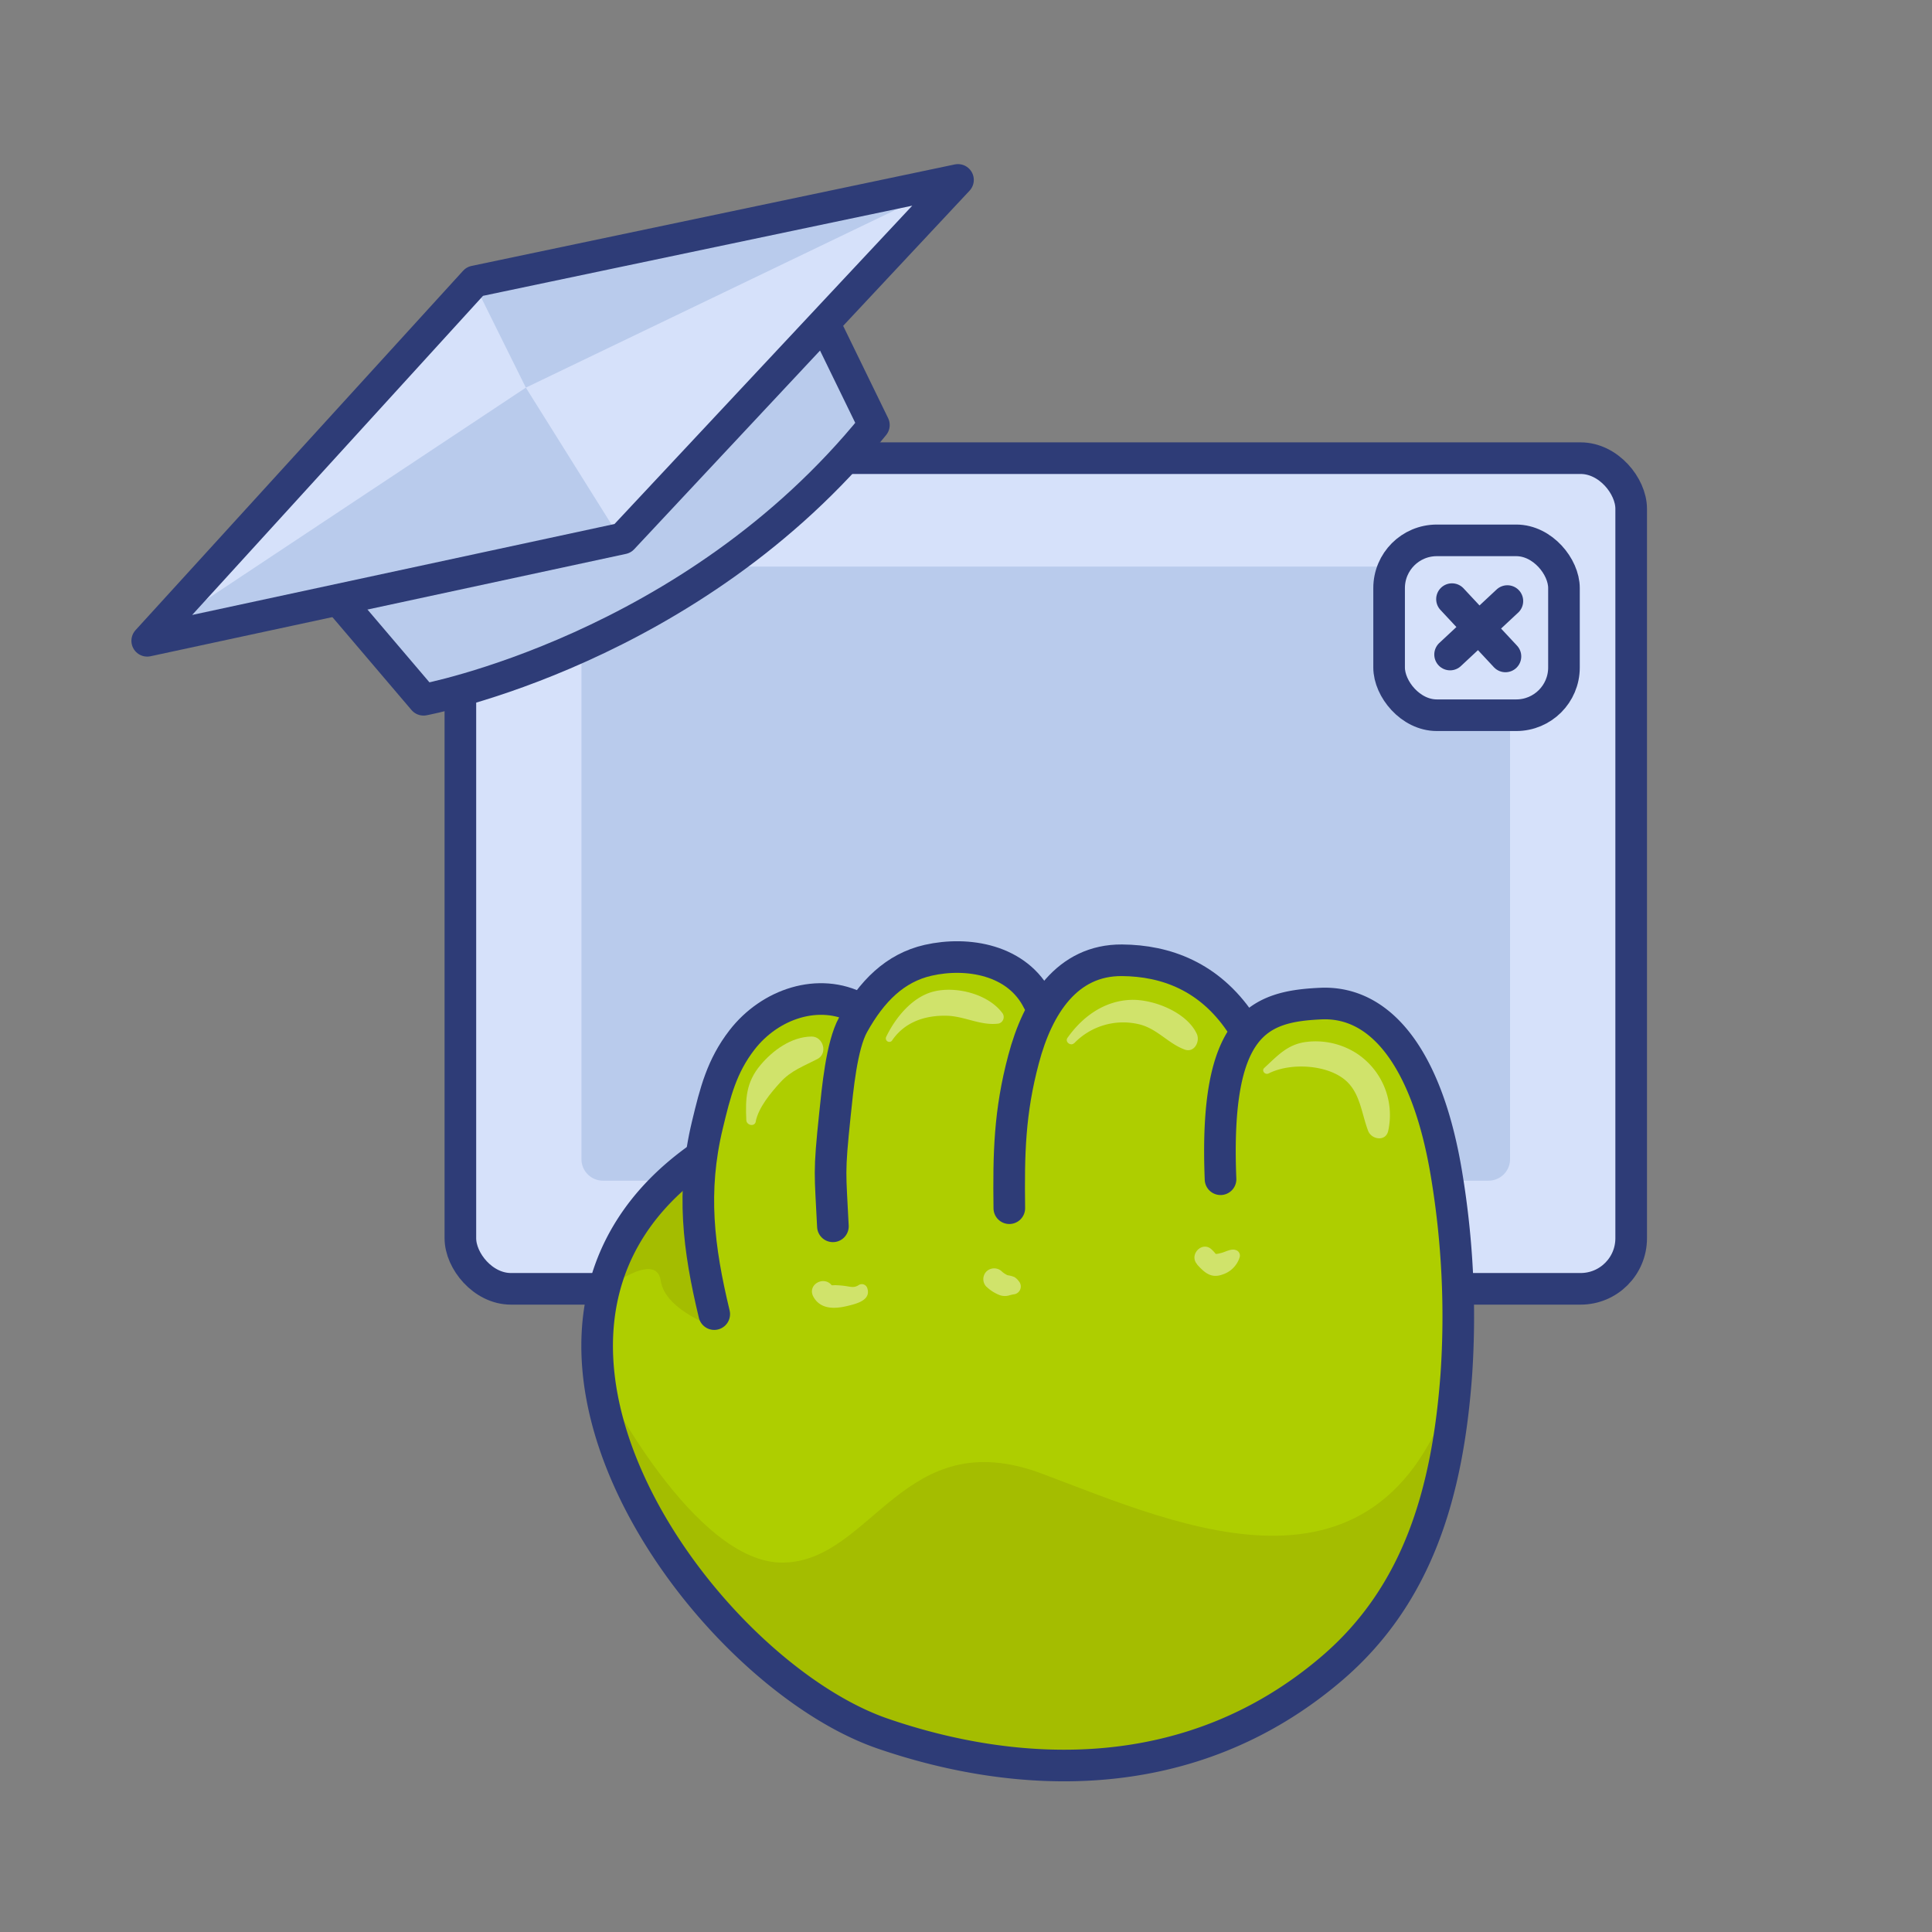 <svg id="Vrstva_1" data-name="Vrstva 1" xmlns="http://www.w3.org/2000/svg" viewBox="0 0 550 550"><rect x="0" y="0" width="550" height="550" fill="#808080" stroke="none"/><defs><style>.cls-1{fill:#d6e1fa;}.cls-2{fill:none;stroke:#2e3c77;stroke-linecap:round;stroke-linejoin:round;stroke-width:9px;}.cls-3{fill:#b9cbec;}.cls-4{fill:#aece00;}.cls-5{fill:#a4bd00;}.cls-6{opacity:0.42;}.cls-7{fill:#fff;}</style></defs><rect class="cls-1" x="132.14" y="130.43" width="331.13" height="236.47" rx="6.9"/><rect class="cls-2" x="131.06" y="130.43" width="333.3" height="236.47" rx="14.39"/><path class="cls-3" d="M429.88,206v124a6.12,6.12,0,0,1-6.11,6.11H171.64a6.12,6.12,0,0,1-6.11-6.11V167.4a6.12,6.12,0,0,1,6.11-6.11H394.35l2.81,36.48s15.16,7.6,15.55,7.5S429.88,206,429.88,206Z"/><rect class="cls-2" x="395.45" y="153.83" width="49.78" height="49.78" rx="13.58"/><line class="cls-2" x1="429.12" y1="171.11" x2="412.81" y2="186.33"/><line class="cls-2" x1="428.57" y1="186.87" x2="413.35" y2="170.56"/><path class="cls-4" d="M414.31,351s9.29,74.4-21,112.2-76.1,52.13-128.06,36.27-97.82-86.13-93.64-123.69c2-18.41,19.15-40.77,24.79-38.14,3.82,1.79,10.59,34.9,10.59,34.9s-29.39-80.47,32.54-85c0,0,35.69-26.64,56.16-1.7,0,0,29.91-25.5,59.83,8.5C355.53,294.34,400.67,255.24,414.31,351Z"/><path class="cls-5" d="M204.92,378.33s-15.54-4.88-16.83-13.75-16.24,2.91-16.24,2.91,16.55-28.13,22.1-33.2l4.85,1.32S195.13,366.8,204.92,378.33Z"/><path class="cls-5" d="M171.85,394.14s25.79,51.14,51.16,50.7,34.23-40.06,73.54-25.35,99.84,43.08,119.27-31.85c0,0,2.2,84.56-71.75,106.7s-119-8.35-137.53-32.26S171.9,406.08,171.85,394.14Z"/><g class="cls-6"><path class="cls-7" d="M253.94,296.22c3.57-5.24,9.31-7.2,15.55-7.06,5.08.1,9.75,2.94,14.83,2.22a1.92,1.92,0,0,0,1.15-2.82c-3.93-5.52-13.13-7.9-19.61-6.31-6.18,1.51-11,7.51-13.62,13a1,1,0,0,0,1.7,1Z"/></g><g class="cls-6"><path class="cls-7" d="M305.79,297A19.37,19.37,0,0,1,324,291.53c5.33,1.15,8.4,5.47,13.26,7.26,2.74,1,4.44-2.31,3.44-4.47-2.86-6.18-12.38-9.92-18.82-9.68-7.55.29-13.76,4.8-18,10.83-.8,1.15,1,2.46,1.91,1.48Z"/></g><g class="cls-6"><path class="cls-7" d="M215.14,319.25c.81-4,4.28-8.15,7-11.13,3-3.34,6.75-4.65,10.61-6.67,3-1.59,1.58-6.41-1.73-6.37-5.72.07-11,3.9-14.56,8.16-4.09,4.89-4.28,9.59-4,15.65.07,1.48,2.39,2,2.71.36Z"/></g><g class="cls-6"><path class="cls-7" d="M361.15,305.59c6.12-3.11,16.46-2.57,21.74,1.83,4.35,3.62,4.69,9.58,6.6,14.53.95,2.47,5,3.13,5.7,0a21,21,0,0,0-9.1-22.15,21.6,21.6,0,0,0-14-3.21c-5.53.61-8.35,3.92-12.17,7.42-.88.81.23,2.08,1.22,1.58Z"/></g><g class="cls-6"><path class="cls-7" d="M231.6,369.25c2.07,3.58,6.12,3.38,9.63,2.53,2.42-.59,6.77-1.56,5.69-5a1.63,1.63,0,0,0-2.38-1c-1.24.84-2.13.61-3.52.37a24.67,24.67,0,0,0-2.56-.26,8.45,8.45,0,0,0-1.33,0c-.71.07-.61-.39-.19.21-2.25-3.2-7.36-.38-5.34,3.13Z"/></g><g class="cls-6"><path class="cls-7" d="M280.86,366.33a11.27,11.27,0,0,0,3.83,2.4,4.5,4.5,0,0,0,2.44.09,11.59,11.59,0,0,1,1.33-.33A2.26,2.26,0,0,0,290,364.7a4.13,4.13,0,0,0-1.19-1.13,7,7,0,0,0-1.94-.53,3.62,3.62,0,0,1-.67-.35,5,5,0,0,1-1-.74,3.17,3.17,0,0,0-4.37,0,3.12,3.12,0,0,0,0,4.38Z"/></g><g class="cls-6"><path class="cls-7" d="M340.81,360c2,2.2,3.9,4,7.11,2.86a7.48,7.48,0,0,0,5-5,1.64,1.64,0,0,0-1.13-2c-1.28-.47-2.82.49-4.06.81l-.91.22c-.33.08-1.19.05-.7.29s-.08-.27-.17-.39a9,9,0,0,0-.93-1c-2.68-2.73-6.72,1.38-4.18,4.18Z"/></g><path class="cls-2" d="M199.51,329.23c-70.31,49.12.5,146.65,51.79,164.29,37.5,12.89,87.22,16.32,128.05-18.73,24.4-21,32.81-50.13,35.25-83.69a246.58,246.58,0,0,0-2.76-56.53c-5.26-32.19-18.19-49.66-35.82-48.87s-30.37,5.61-28.56,50"/><path class="cls-2" d="M353,290.94c-8.82-12.89-21-17.48-33.62-17.57-15.53-.1-23.95,12.84-28,28.21-4,15-4.25,26.87-4.05,42.37"/><path class="cls-2" d="M295.56,285c-5.88-11.87-20.21-14.15-31.33-11.63-9.45,2.15-16.08,8.8-21.38,18.36-3.3,6-4.41,18.47-5.14,25.38-1.83,17.44-1.33,16.54-.6,32"/><path class="cls-2" d="M244.32,287c-11.13-5.9-25.08-1.31-33.1,9.06-5.75,7.45-7.59,14.81-9.83,24.14-4.58,19-2.57,35.16,1.94,53.9"/><path class="cls-1" d="M44,180.48s132.3-26.54,132.78-26.87,96-102.45,96-102.45L134.42,79.52Z"/><path class="cls-3" d="M98.17,171.61l23.49,27.23s87.33-21.25,126-77.45L234.32,93.56l-57.54,60.05Z"/><path class="cls-3" d="M106,180.82s77.09,2.17,134.18-77.21l-5.84-10-56.54,56.6-1,3.45-78.61,18Z"/><polyline class="cls-3" points="134.41 79.52 149.7 110.35 272.8 51.16"/><polyline class="cls-3" points="176.78 153.61 149.7 110.35 44 180.48"/><path class="cls-2" d="M97.67,172.31l22.9,26.9S197,185,248.78,121L235.72,94.19"/><polygon class="cls-2" points="177.26 153.28 41.91 182.42 135.16 80.11 272.72 51.22 177.26 153.28"/></svg>